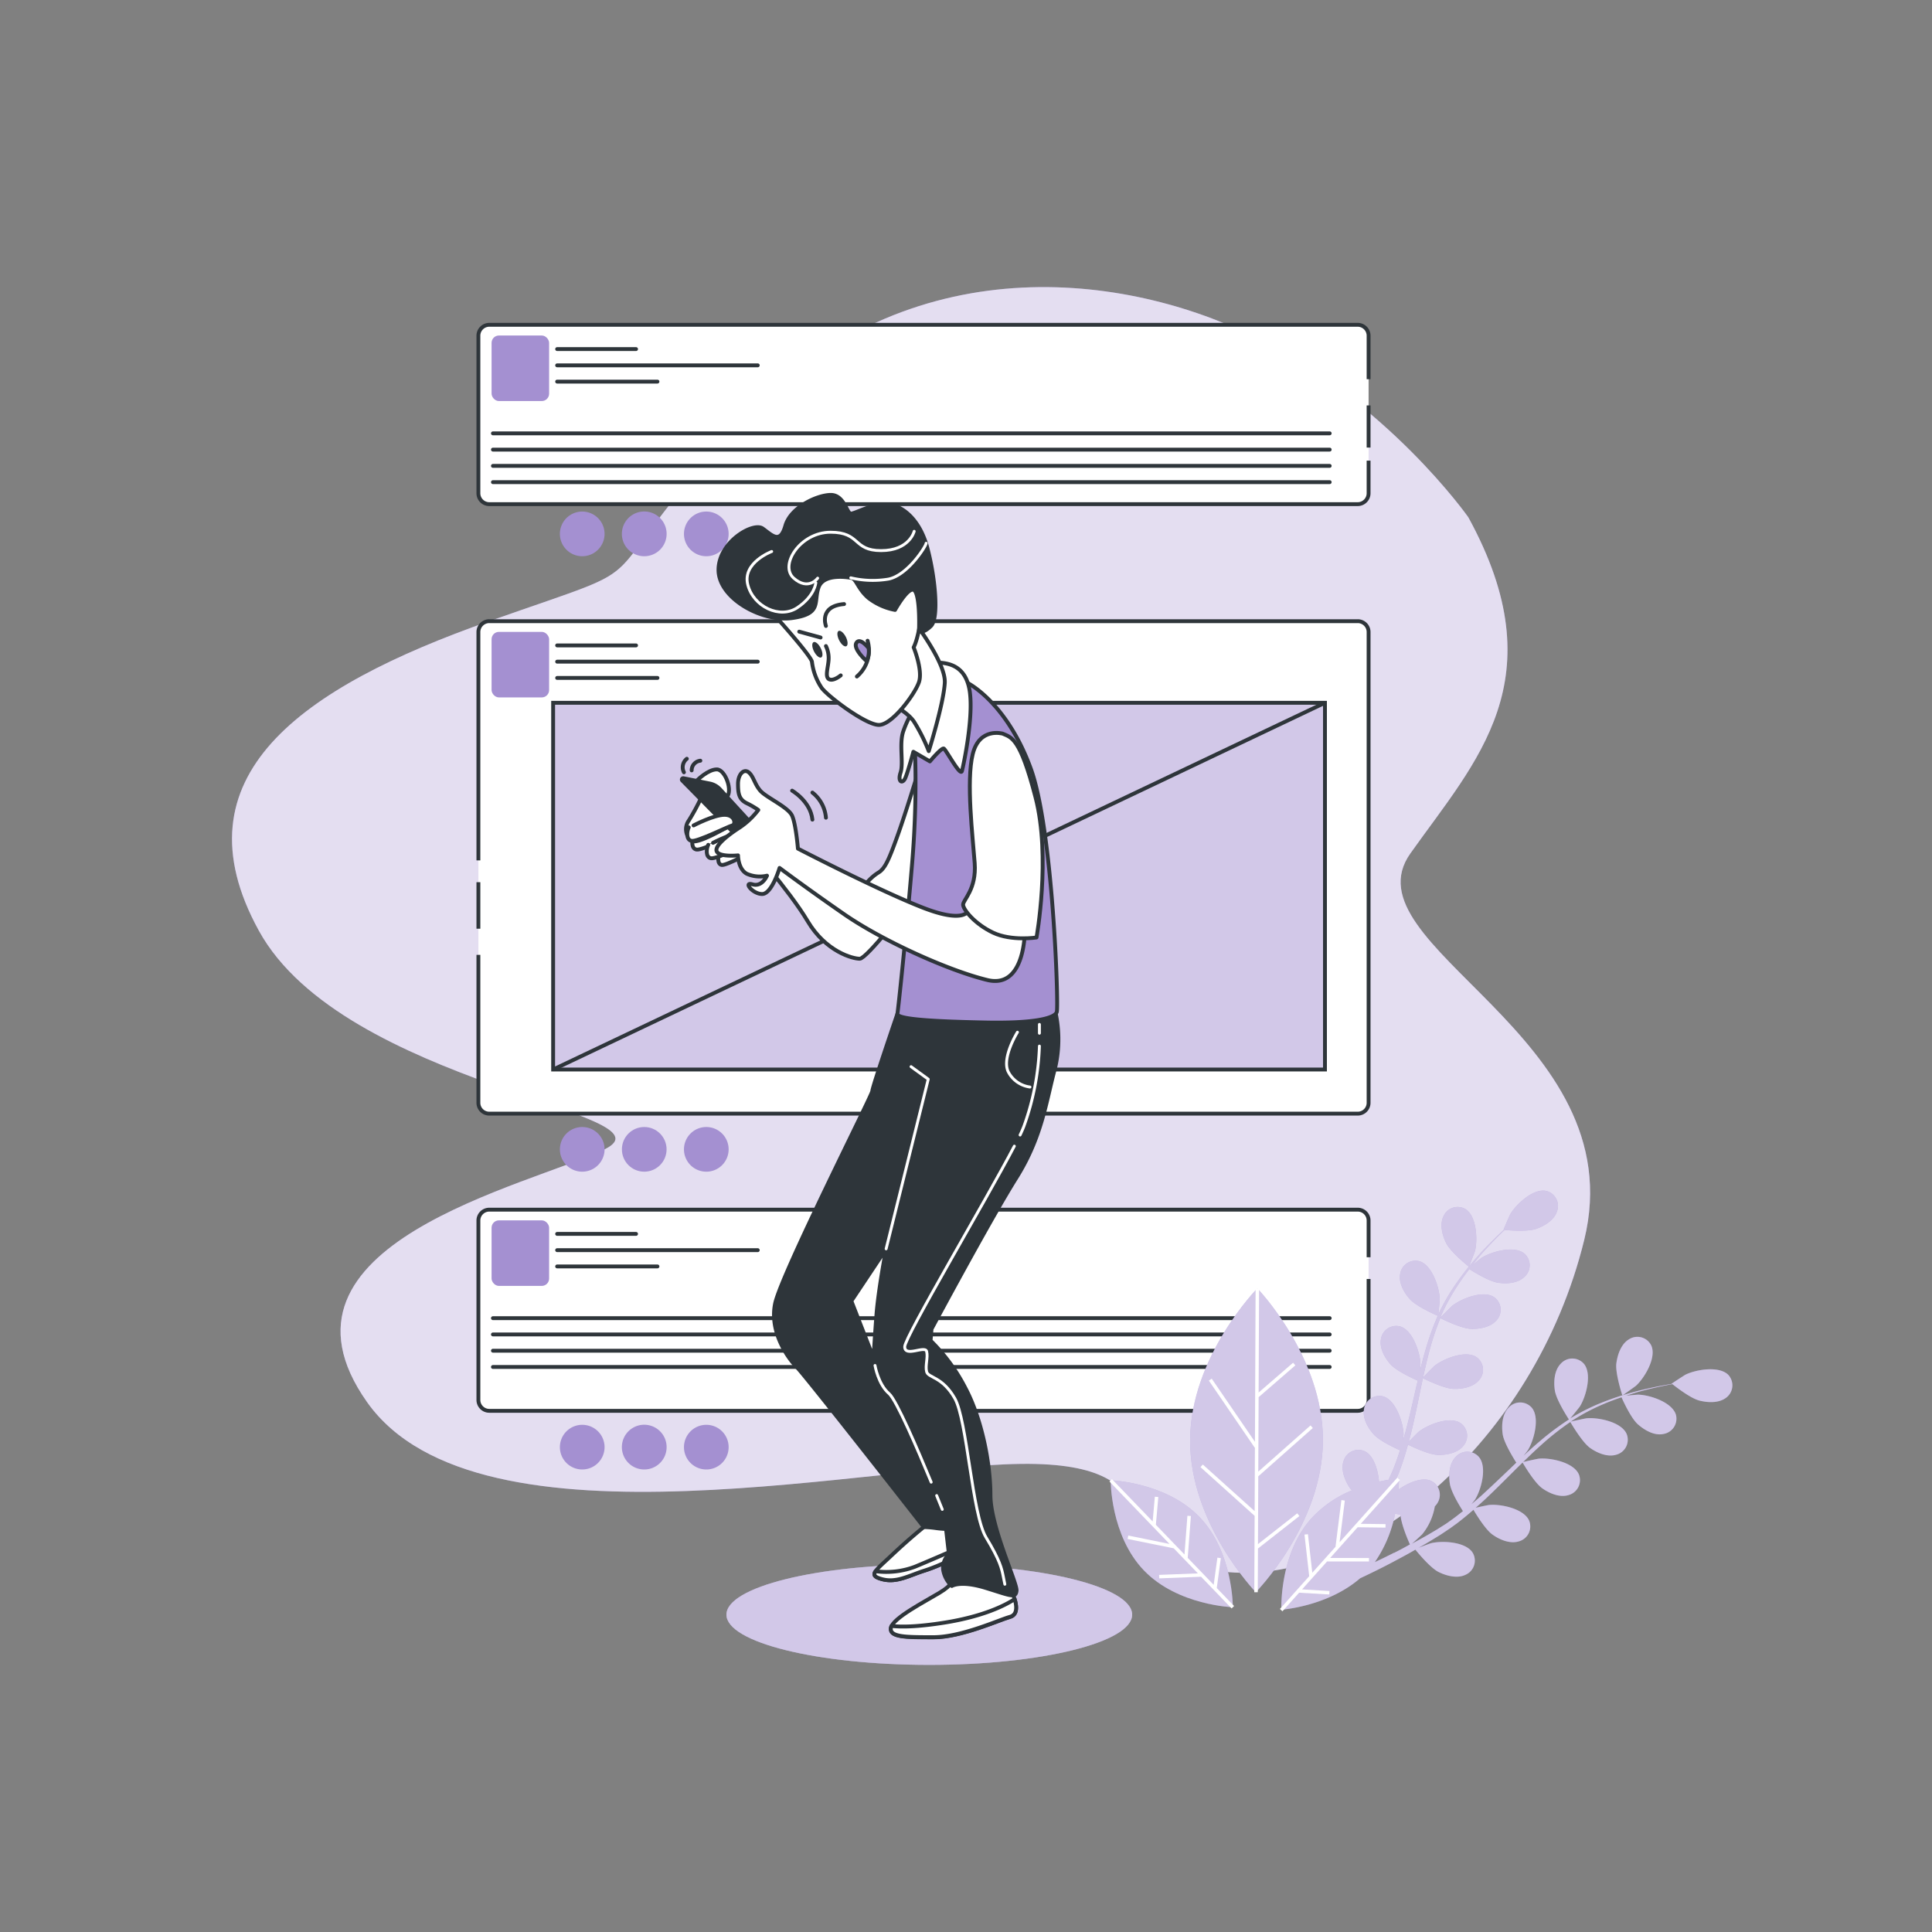 <svg xmlns="http://www.w3.org/2000/svg" viewBox="0 0 500 500"><rect x="0" y="0" width="500" height="500" fill="#808080" stroke="none"/><g id="freepik--background-simple--inject-10"><path d="M380,133.87s-21-30-56-47-91-23-133,23-15.74,33.77-64.37,50.89S45,200.87,67,240.87,175.92,288,156.46,297.45,66,321.87,95,362.87s134,15,173,16,16,25,50,28,79-33,92-86-62-76-45-100S403,175.87,380,133.87Z" style="fill:#A490D1"></path><path d="M380,133.87s-21-30-56-47-91-23-133,23-15.74,33.77-64.37,50.89S45,200.87,67,240.87,175.92,288,156.46,297.45,66,321.87,95,362.87s134,15,173,16,16,25,50,28,79-33,92-86-62-76-45-100S403,175.87,380,133.87Z" style="fill:#fff;opacity:0.7"></path></g><g id="freepik--speech-bubble--inject-10"><path d="M354.19,119.21v8.44a2.82,2.82,0,0,1-2.82,2.82H126.63a2.82,2.82,0,0,1-2.82-2.82V86.88a2.82,2.82,0,0,1,2.82-2.82H351.37a2.82,2.82,0,0,1,2.82,2.82V98.14" style="fill:#fff;stroke:#2e353a;stroke-miterlimit:10"></path><line x1="354.19" y1="104.92" x2="354.19" y2="115.83" style="fill:#fff;stroke:#2e353a;stroke-miterlimit:10"></line><line x1="127.57" y1="112.15" x2="344.12" y2="112.15" style="fill:none;stroke:#2e353a;stroke-linecap:round;stroke-linejoin:round"></line><line x1="127.57" y1="116.36" x2="344.12" y2="116.36" style="fill:none;stroke:#2e353a;stroke-linecap:round;stroke-linejoin:round"></line><line x1="127.57" y1="120.57" x2="344.12" y2="120.57" style="fill:none;stroke:#2e353a;stroke-linecap:round;stroke-linejoin:round"></line><line x1="127.57" y1="124.78" x2="344.12" y2="124.78" style="fill:none;stroke:#2e353a;stroke-linecap:round;stroke-linejoin:round"></line><line x1="144.19" y1="90.34" x2="164.61" y2="90.34" style="fill:none;stroke:#2e353a;stroke-linecap:round;stroke-linejoin:round"></line><line x1="144.19" y1="94.55" x2="196.11" y2="94.55" style="fill:none;stroke:#2e353a;stroke-linecap:round;stroke-linejoin:round"></line><line x1="144.19" y1="98.76" x2="170.15" y2="98.76" style="fill:none;stroke:#2e353a;stroke-linecap:round;stroke-linejoin:round"></line><rect x="127.22" y="86.83" width="14.89" height="16.96" rx="1.9" style="fill:#A490D1"></rect><path d="M354.19,331V362.3a2.82,2.82,0,0,1-2.82,2.82H126.63a2.82,2.82,0,0,1-2.82-2.82V315.87a2.81,2.81,0,0,1,2.82-2.81H351.37a2.81,2.81,0,0,1,2.82,2.81v9.5" style="fill:#fff;stroke:#2e353a;stroke-miterlimit:10"></path><line x1="127.57" y1="341.14" x2="344.12" y2="341.14" style="fill:none;stroke:#2e353a;stroke-linecap:round;stroke-linejoin:round"></line><line x1="127.57" y1="345.35" x2="344.12" y2="345.35" style="fill:none;stroke:#2e353a;stroke-linecap:round;stroke-linejoin:round"></line><line x1="127.57" y1="349.56" x2="344.12" y2="349.56" style="fill:none;stroke:#2e353a;stroke-linecap:round;stroke-linejoin:round"></line><line x1="127.57" y1="353.77" x2="344.12" y2="353.77" style="fill:none;stroke:#2e353a;stroke-linecap:round;stroke-linejoin:round"></line><line x1="144.19" y1="319.33" x2="164.61" y2="319.33" style="fill:none;stroke:#2e353a;stroke-linecap:round;stroke-linejoin:round"></line><line x1="144.19" y1="323.54" x2="196.11" y2="323.54" style="fill:none;stroke:#2e353a;stroke-linecap:round;stroke-linejoin:round"></line><line x1="144.19" y1="327.75" x2="170.15" y2="327.75" style="fill:none;stroke:#2e353a;stroke-linecap:round;stroke-linejoin:round"></line><rect x="127.22" y="315.83" width="14.89" height="16.96" rx="1.9" style="fill:#A490D1"></rect><path d="M123.81,222.67v-59.1a2.81,2.81,0,0,1,2.82-2.81H351.37a2.81,2.81,0,0,1,2.82,2.81V285.4a2.81,2.81,0,0,1-2.82,2.81H126.63a2.81,2.81,0,0,1-2.82-2.81V247.12" style="fill:#fff;stroke:#2e353a;stroke-miterlimit:10"></path><line x1="123.81" y1="240.35" x2="123.81" y2="228.31" style="fill:#fff;stroke:#2e353a;stroke-miterlimit:10"></line><line x1="144.19" y1="167.03" x2="164.61" y2="167.03" style="fill:none;stroke:#2e353a;stroke-linecap:round;stroke-linejoin:round"></line><line x1="144.19" y1="171.24" x2="196.11" y2="171.24" style="fill:none;stroke:#2e353a;stroke-linecap:round;stroke-linejoin:round"></line><line x1="144.19" y1="175.45" x2="170.15" y2="175.45" style="fill:none;stroke:#2e353a;stroke-linecap:round;stroke-linejoin:round"></line><rect x="127.22" y="163.53" width="14.89" height="16.96" rx="1.9" style="fill:#A490D1"></rect><path d="M156.46,297.45a5.78,5.78,0,1,0-5.78,5.78A5.78,5.78,0,0,0,156.46,297.45Z" style="fill:#A490D1"></path><circle cx="166.73" cy="297.45" r="5.78" style="fill:#A490D1"></circle><path d="M188.57,297.45a5.78,5.78,0,1,0-5.78,5.78A5.78,5.78,0,0,0,188.57,297.45Z" style="fill:#A490D1"></path><path d="M156.46,138.17a5.78,5.78,0,1,0-5.78,5.78A5.78,5.78,0,0,0,156.46,138.17Z" style="fill:#A490D1"></path><path d="M172.52,138.17a5.79,5.79,0,1,0-5.79,5.78A5.78,5.78,0,0,0,172.52,138.17Z" style="fill:#A490D1"></path><path d="M188.57,138.17a5.78,5.78,0,1,0-5.78,5.78A5.78,5.78,0,0,0,188.57,138.17Z" style="fill:#A490D1"></path><path d="M156.46,374.52a5.78,5.78,0,1,0-5.78,5.78A5.78,5.78,0,0,0,156.46,374.52Z" style="fill:#A490D1"></path><path d="M172.52,374.52a5.79,5.79,0,1,0-5.79,5.78A5.78,5.78,0,0,0,172.52,374.52Z" style="fill:#A490D1"></path><path d="M188.57,374.52a5.78,5.78,0,1,0-5.78,5.78A5.78,5.78,0,0,0,188.57,374.52Z" style="fill:#A490D1"></path><rect x="143.15" y="181.88" width="199.75" height="94.91" style="fill:#A490D1"></rect><rect x="143.15" y="181.88" width="199.75" height="94.91" style="fill:#fff;opacity:0.5"></rect><rect x="143.15" y="181.88" width="199.75" height="94.91" style="fill:none;stroke:#2e353a;stroke-miterlimit:10"></rect><line x1="143.15" y1="276.79" x2="342.9" y2="181.88" style="fill:none;stroke:#2e353a;stroke-miterlimit:10"></line></g><g id="freepik--Shadow--inject-10"><ellipse cx="240.5" cy="417.87" rx="52.5" ry="13" style="fill:#fff;opacity:0.3"></ellipse><ellipse cx="240.5" cy="417.87" rx="52.5" ry="13" style="fill:#A490D1"></ellipse><ellipse cx="240.5" cy="417.87" rx="52.5" ry="13" style="fill:#fff;opacity:0.5"></ellipse></g><g id="freepik--Character--inject-10"><path d="M193.3,218.12s10.95,12.25,15.7,20.25,11.75,9.75,13.5,9.75,12.25-13.5,13-14.5-7.75-5.75-7.75-5.75l-8,2s-11.5-3.5-15.5-8S192.85,211.37,193.3,218.12Z" style="fill:#fff;stroke:#2e353a;stroke-linecap:round;stroke-linejoin:round"></path><path d="M237.75,199.37s-3.25,10.75-5.5,17-3.25,8.5-5,9.5a12.93,12.93,0,0,0-3.25,3,25.91,25.91,0,0,0,9.5,7.75c5.75,2.5,8.25,1.75,8.25,1.75s1.5-26.75.5-33.5S240.75,195.12,237.75,199.37Z" style="fill:#fff;stroke:#2e353a;stroke-linecap:round;stroke-linejoin:round"></path><path d="M246.33,409s.5,1-3.25,3.25-12,6.5-12.5,9,3.75,2.5,11,2.5,17-4.5,19.75-5.25,1.5-4.5.25-7.25S249.08,406.7,246.33,409Z" style="fill:#fff;stroke:#2e353a;stroke-linecap:round;stroke-linejoin:round"></path><path d="M261.33,418.45c1.92-.52,1.89-2.51,1.27-4.6-2.26,1.48-7.85,4.46-18.27,6.1-7.13,1.13-11.25,1.12-13.6.84a2.57,2.57,0,0,0-.15.41c-.5,2.5,3.75,2.5,11,2.5S258.58,419.2,261.33,418.45Z" style="fill:#fff;stroke:#2e353a;stroke-linecap:round;stroke-linejoin:round"></path><path d="M239.08,395.2s-3.75,3-8.25,7.25-6.25,5.25-2.5,6.25,7-1,11-2.25a43,43,0,0,0,7.5-3.25s2.75-4,.75-8.25S239.08,395.2,239.08,395.2Z" style="fill:#fff;stroke:#2e353a;stroke-linecap:round;stroke-linejoin:round"></path><path d="M246.83,403.2a9.31,9.31,0,0,0,1.12-2.52c-3,1.32-7.51,3.27-11.12,4.77a21,21,0,0,1-10.23,1.18c-.68,1-.25,1.54,1.73,2.07,3.75,1,7-1,11-2.25A43,43,0,0,0,246.83,403.2Z" style="fill:#fff;stroke:#2e353a;stroke-linecap:round;stroke-linejoin:round"></path><path d="M263,304.87c6.75-10.75,7.75-20,10-28.25a32.31,32.31,0,0,0-.25-16.25l-40.5,2s-6.5,19-6.5,20S202.08,330,200.58,337.45s3.5,14.25,5.75,16.5,32.75,41.25,32.75,41.25a27.24,27.24,0,0,1,3,.25,26.25,26.25,0,0,0,2.75.25l.75,6.5a4.9,4.9,0,0,0-1.5,4,7.29,7.29,0,0,0,2.25,4.25s2.25-1.5,8.75.5,7.75,2.75,8,.75-6.75-16.5-6.75-24.75-2.25-19.75-6.5-27.75a47.6,47.6,0,0,0-9-12.25l.25-3S256.25,315.62,263,304.87ZM226.83,340.2c-.5,6.5-.75,11.25-.75,11.25l-5.75-14.75,9-13.5S227.33,333.7,226.83,340.2Z" style="fill:#2e353a;stroke:#2e353a;stroke-linecap:round;stroke-linejoin:round"></path><path d="M236.75,192.62a252.51,252.51,0,0,1-.75,31.5c-1.5,17.75-3.5,36.75-3.75,38.25s10.5,2,22.75,2.25,18-1,18.5-2.75-1-47.25-6.75-63-15-22-18.25-23S236,183.62,236.75,192.62Z" style="fill:#A490D1;stroke:#2e353a;stroke-linecap:round;stroke-linejoin:round"></path><path d="M236.65,183.37a26.92,26.92,0,0,0-2.9,5.94c-1.1,3.32.14,8.15-.69,10.64s.55,3,1.24,1.38,2.08-6.77,2.08-6.77l4.28,2.49s3-3.59,3.59-3.32,4.29,7.33,4.7,5.81,2.91-13.27,2.08-20.18-5.26-7.74-8.16-7.88S236.65,183.37,236.65,183.37Z" style="fill:#fff;stroke:#2e353a;stroke-linecap:round;stroke-linejoin:round"></path><path d="M228.24,180.9s6.23,2.76,8.31,5.88a46.21,46.21,0,0,1,3.81,7.61s3.81-12.11,4.15-17.65-9-17.3-9-17.3-3.8-5.19-6.57,4.15A35.47,35.47,0,0,0,228.24,180.9Z" style="fill:#fff;stroke:#2e353a;stroke-linecap:round;stroke-linejoin:round"></path><path d="M200.45,159.23s9.69,10.73,9.69,12.11a15.38,15.38,0,0,0,2.43,6.58c1.38,2.08,11.42,9.69,14.88,9.69s9.34-8,10.38-11.08-1.38-9-1.38-9,1-1.73,1.73-6.58.69-9.34-2.08-11.07-8-2.43-13.5-2.43-9.34-2.07-12.8.69S200.45,159.23,200.45,159.23Z" style="fill:#fff;stroke:#2e353a;stroke-linecap:round;stroke-linejoin:round"></path><path d="M220.18,149.54s-6.92-1.39-8.31,2.42,1,6.92-6.92,8-19-5.19-19-12.46,9-12.46,11.42-10.73,4.5,4.16,5.88-.69,8.31-8,11.77-8,4.15,4.85,5.19,4.85,5.19-2.43,9-2.43,8.65,3.46,10.73,11.08,3.11,18.34,1,20.42-3.11,1.38-3.11,1.38.35-8.3-1-10.38-5.19,4.85-5.19,4.85a16.07,16.07,0,0,1-6.92-3.12C221.91,152.31,221.56,149.54,220.18,149.54Z" style="fill:#2e353a;stroke:#2e353a;stroke-linecap:round;stroke-linejoin:round"></path><path d="M218.9,164.83c.55,1.09.61,2.17.13,2.41s-1.31-.45-1.86-1.54-.61-2.17-.14-2.41S218.34,163.74,218.9,164.83Z" style="fill:#2e353a"></path><path d="M212.4,167.73c.55,1.09.61,2.17.14,2.41s-1.31-.45-1.87-1.54-.61-2.16-.13-2.41S211.85,166.64,212.4,167.73Z" style="fill:#2e353a"></path><line x1="206.84" y1="163.47" x2="212.37" y2="164.99" style="fill:none;stroke:#2e353a;stroke-linecap:round;stroke-linejoin:round"></line><path d="M213.75,162s-1.94-5.12,4.7-5.67" style="fill:none;stroke:#2e353a;stroke-linecap:round;stroke-linejoin:round"></path><path d="M187.16,220.45s4-2.33,6.14-2.33,2.31,2.12,1.54,2.33-6.91,3.61-8.07,3.4-1-2.13-.57-3" style="fill:#fff;stroke:#2e353a;stroke-linecap:round;stroke-linejoin:round"></path><path d="M180.78,215.87s5.22-2.73,7.95-2.73,3,2.48,2,2.73-8.95,4.22-10.44,4-1.24-2.49-.75-3.48" style="fill:#fff;stroke:#2e353a;stroke-linecap:round;stroke-linejoin:round"></path><path d="M184.53,218.12s5.22-2.73,7.95-2.73,3,2.48,2,2.73-8.95,4.22-10.44,4-1.24-2.49-.75-3.48" style="fill:#fff;stroke:#2e353a;stroke-linecap:round;stroke-linejoin:round"></path><path d="M181.5,206.37a55.27,55.27,0,0,1-3.25,6,3.84,3.84,0,0,0,.75,5.25c1.5,1,9.5-3.75,9.5-3.75Z" style="fill:#fff;stroke:#2e353a;stroke-linecap:round;stroke-linejoin:round"></path><path d="M180.5,201.87s2.75-2.75,5-2.75,4.25,5.75,2.5,7.25-4.25-2.5-4.25-2.5Z" style="fill:#fff;stroke:#2e353a;stroke-linecap:round;stroke-linejoin:round"></path><path d="M202.25,220.87l-15.54-16.94a5.46,5.46,0,0,0-3-1.66L177,200.92a.85.85,0,0,0-.78,1.44l17,17.26Z" style="fill:#2e353a"></path><path d="M250.75,235.37s-.5,4-12-.5-32.25-15.25-32.25-15.25-.5-6.25-1.5-8.5-6.75-4.75-8.25-6.5-1.75-3.75-3-4.75-2.75.5-2.75,3,.25,4,2.25,5a21.49,21.49,0,0,1,3,1.75,20,20,0,0,1-4.75,4.5c-2.75,1.75-6.75,4.75-6,6.25s5.5,1,5.5,1,0,3.5,2.25,4.75a8.22,8.22,0,0,0,5.25.5s-1.25,3-3.75,2.25,0,2.5,2.5,2.5,4.5-6.75,4.5-6.75,7,5.25,16.75,12,26.75,14.5,37,17,9.75-13.75,9.75-13.75Z" style="fill:#fff;stroke:#2e353a;stroke-linecap:round;stroke-linejoin:round"></path><path d="M259.5,189.87s-6-1.75-7.75,5.25,0,21.5.5,28.25-3,9.5-3,10.75,3,5,7.75,7.25,11.25,1.25,11.25,1.25,3.75-20.75-.25-36.25S261.75,190.87,259.5,189.87Z" style="fill:#fff;stroke:#2e353a;stroke-linecap:round;stroke-linejoin:round"></path><path d="M179.5,213.62s5.25-2.75,8-2.75,3,2.5,2,2.75-9,4.25-10.5,4-1.25-2.5-.75-3.5" style="fill:#fff;stroke:#2e353a;stroke-linecap:round;stroke-linejoin:round"></path><path d="M205,204.62s4.75,2.75,5.25,7.5" style="fill:none;stroke:#2e353a;stroke-linecap:round;stroke-linejoin:round"></path><path d="M210.25,205.12a9.23,9.23,0,0,1,3.5,6.5" style="fill:none;stroke:#2e353a;stroke-linecap:round;stroke-linejoin:round"></path><path d="M181.25,196.87a2.52,2.52,0,0,0-2.25,2.5" style="fill:none;stroke:#2e353a;stroke-linecap:round;stroke-linejoin:round"></path><path d="M177.75,196.37a2.81,2.81,0,0,0-.75,3.5" style="fill:none;stroke:#2e353a;stroke-linecap:round;stroke-linejoin:round"></path><polyline points="235.78 276.05 240.23 279.29 229.33 323.2" style="fill:none;stroke:#fff;stroke-linecap:round;stroke-linejoin:round;stroke-width:0.75px"></polyline><path d="M263.31,267.14s-4.05,6.48-2.43,10.13a7.41,7.41,0,0,0,5.67,4.05" style="fill:none;stroke:#fff;stroke-linecap:round;stroke-linejoin:round;stroke-width:0.75px"></path><path d="M262.51,296.62c-7.44,14.23-28.37,49.41-28.37,51.9,0,2.84,5.26-.4,5.67,1.22s-.41,3.64,0,5.26,4.05,1.21,7.28,6.88,4.46,30,8.1,36,4.05,8.09,4.46,10.12l.4,2" style="fill:none;stroke:#fff;stroke-linecap:round;stroke-linejoin:round;stroke-width:0.75px"></path><path d="M269,270.73a67.36,67.36,0,0,1-4,20.71c-.27.71-.61,1.48-1,2.3" style="fill:none;stroke:#fff;stroke-linecap:round;stroke-linejoin:round;stroke-width:0.75px"></path><path d="M269,265.12s0,.83,0,2.28" style="fill:none;stroke:#fff;stroke-linecap:round;stroke-linejoin:round;stroke-width:0.75px"></path><path d="M242.41,387.05l1.45,3.58" style="fill:none;stroke:#fff;stroke-linecap:round;stroke-linejoin:round;stroke-width:0.75px"></path><path d="M226.45,353.38s.81,4.86,3.64,7.29c1.9,1.63,7.46,14.57,10.9,22.91" style="fill:none;stroke:#fff;stroke-linecap:round;stroke-linejoin:round;stroke-width:0.75px"></path><path d="M211.61,149.63s-2.38,3.34-6.19,0,1.66-11.89,9.52-11.89,5.71,4.76,13.08,4.76,8.57-5,8.57-5" style="fill:none;stroke:#fff;stroke-linecap:round;stroke-linejoin:round;stroke-width:0.75px"></path><path d="M220.18,149.54a24.51,24.51,0,0,0,9.75.33c5-1,9.75-8.56,9.75-9.28" style="fill:none;stroke:#fff;stroke-linecap:round;stroke-linejoin:round;stroke-width:0.75px"></path><path d="M199.71,142.73s-7.62,2.86-6.19,8.57,8.33,9,12.85,5.95,4.76-6.43,4.76-6.43" style="fill:none;stroke:#fff;stroke-linecap:round;stroke-linejoin:round;stroke-width:0.75px"></path><path d="M213.75,167.2a7.14,7.14,0,0,1,.69,3.59c-.14,2.08-1,4.43.14,5s3-1,3-1" style="fill:none;stroke:#2e353a;stroke-linecap:round;stroke-linejoin:round"></path><path d="M221.76,175.08a8.9,8.9,0,0,0,2.77-9.26" style="fill:none;stroke:#2e353a;stroke-linecap:round;stroke-linejoin:round"></path><path d="M224.8,167.75s-2.21-2.9-3.17-1.38,2.62,4.7,2.62,4.7A5.42,5.42,0,0,0,224.8,167.75Z" style="fill:#A490D1;stroke:#2e353a;stroke-linecap:round;stroke-linejoin:round"></path></g><g id="freepik--Plants--inject-10"><path d="M380.17,327.83s1.49-3.82,1.56-4.07c.73-2.94.42-9.05-2.46-10.84a4,4,0,0,0-5.69,1.83c-1.05,2.15-.31,5,.71,7C375.49,324.14,380.16,327.83,380.17,327.83Z" style="fill:#A490D1"></path><path d="M447.31,355.84c-2.37-2.43-8.4-1.42-11.12-.07-.23.12-3.69,2.36-3.64,2.4l.06,0c-1,.15-2,.33-3.09.54-2,.41-4.36.89-6.84,1.58a72.71,72.71,0,0,0-7.9,2.61,53,53,0,0,0-8.33,4.15l-.09.06c.65-.75,2.38-2.92,2.5-3.1,1.61-2.56,3.22-8.47,1.05-11.07a4,4,0,0,0-6,0c-1.67,1.72-1.86,4.66-1.52,6.9.39,2.52,3.41,7.15,3.65,7.52a71.37,71.37,0,0,0-7.59,5.68c-1.41,1.19-2.79,2.44-4.15,3.7.54-.67,1-1.27,1.07-1.36,1.61-2.56,3.22-8.47,1.05-11.07a4,4,0,0,0-6,0c-1.67,1.72-1.86,4.66-1.52,6.9s2.85,6.27,3.52,7.32L390.9,380c-2.48,2.36-4.95,4.73-7.44,7-.88.8-1.77,1.55-2.66,2.3.48-.6.87-1.1.93-1.19,1.61-2.56,3.22-8.46,1-11.06a4,4,0,0,0-6,0c-1.67,1.71-1.86,4.66-1.52,6.89s2.6,5.88,3.4,7.14c-.94.74-1.87,1.49-2.81,2.16-.66.45-1.25.93-1.93,1.34l-2,1.26c-1.28.76-2.6,1.55-3.88,2.25-.88.5-1.73.95-2.58,1.42.88-.78,2.58-2.34,2.7-2.49a15.48,15.48,0,0,0,3.22-7.18A4.18,4.18,0,0,0,372,389a4,4,0,0,0-1.62-5.75c-2.33-1.07-5.92.46-8.42,2.23.1-1.72.06-2.78.06-2.78l-.66.06.48-1.14c.32-.71.56-1.51.85-2.27.63-1.78,1.18-3.61,1.7-5.47,1.17.57,5.36,2.55,7.63,2.64s5.16-.45,6.67-2.3a4,4,0,0,0-.72-5.93c-2.83-1.87-8.51.41-10.87,2.3-.15.12-1.69,1.67-2.52,2.54.3-1.12.61-2.23.87-3.38.78-3.3,1.46-6.66,2.15-10,.21-1,.43-2.05.65-3.07.42.2,5.35,2.66,7.89,2.76,2.26.08,5.16-.45,6.67-2.3a4,4,0,0,0-.72-5.93c-2.83-1.87-8.51.41-10.87,2.3-.18.15-2.39,2.38-2.93,3,.49-2.25,1-4.49,1.58-6.68a71,71,0,0,1,2.89-8.7c.19.1,5.33,2.69,7.93,2.78,2.26.08,5.16-.44,6.68-2.3a4,4,0,0,0-.73-5.93c-2.83-1.86-8.51.41-10.87,2.31-.18.15-2.56,2.55-3,3,.07-.16.13-.34.19-.5a51.92,51.92,0,0,1,4.43-8.05c.93-1.42,1.9-2.73,2.87-4,.9.58,5.07,3.18,7.41,3.53s5.18.13,6.89-1.55a4,4,0,0,0-.07-6c-2.61-2.16-8.5-.52-11.06,1.1-.14.09-1.45,1.15-2.4,1.93l1.33-1.67c1.64-2,3.26-3.68,4.71-5.18.83-.84,1.6-1.59,2.33-2.28,1.18.1,6,.47,8.16-.29s4.66-2.27,5.4-4.55a4,4,0,0,0-2.81-5.27c-3.32-.72-7.79,3.45-9.31,6.07-.13.23-1.78,4-1.72,4h.07c-.71.65-1.46,1.36-2.27,2.15-1.49,1.47-3.15,3.15-4.84,5.09a71,71,0,0,0-5.14,6.54,51.73,51.73,0,0,0-4.66,8.05l-.05.11c.13-1,.38-3.76.37-4-.06-3-2-8.84-5.23-9.81a4,4,0,0,0-5,3.26c-.45,2.35,1,4.91,2.54,6.59,1.71,1.89,6.78,4.09,7.19,4.26a71.39,71.39,0,0,0-3.2,8.93c-.51,1.77-1,3.57-1.42,5.38.08-.86.14-1.63.14-1.73-.07-3-2-8.84-5.23-9.81a4,4,0,0,0-5,3.26c-.45,2.35,1,4.91,2.53,6.59s5.83,3.66,7,4.17c-.17.69-.34,1.39-.5,2.08-.76,3.34-1.51,6.68-2.35,9.93-.29,1.15-.62,2.27-.95,3.39.07-.76.12-1.41.12-1.5-.07-3-2-8.84-5.23-9.81a4,4,0,0,0-5,3.26c-.44,2.35,1,4.91,2.54,6.59s5.41,3.47,6.77,4.08c-.37,1.13-.74,2.27-1.15,3.35-.3.74-.53,1.47-.87,2.19l-.93,2.09c-.72.12-1.55.28-2.48.49-.25-3.05-1.39-6.78-3.71-7.88a4,4,0,0,0-5.44,2.47c-.8,2.26.26,5,1.51,6.9a5.69,5.69,0,0,0,.61.77,29.49,29.49,0,0,0-10.47,7.24c-8.4,9.38-7.77,23.64-7.77,23.64s11.9-.8,20.36-8.12c2.6-1.22,6-2.86,9.8-4.92,1.44-.76,3-1.61,4.52-2.5.41.51,3.76,4.65,6,5.78,2,1,4.87,1.76,7,.71a4,4,0,0,0,1.83-5.69c-1.79-2.88-7.9-3.19-10.83-2.46-.18.05-2,.72-3.15,1.17.63-.36,1.25-.71,1.9-1.1,1.28-.75,2.55-1.53,3.91-2.38l1.94-1.3c.66-.42,1.31-.95,2-1.42,1.5-1.14,3-2.37,4.43-3.63.66,1.12,3.06,5.08,4.91,6.41s4.55,2.48,6.84,1.76a4,4,0,0,0,2.67-5.34c-1.34-3.12-7.33-4.36-10.34-4.08-.19,0-2.33.46-3.51.73.87-.77,1.74-1.53,2.6-2.34,2.46-2.32,4.88-4.75,7.31-7.17.74-.74,1.49-1.47,2.24-2.2.23.4,3,5.17,5.06,6.65,1.84,1.32,4.55,2.49,6.83,1.77a4,4,0,0,0,2.67-5.34c-1.33-3.12-7.32-4.36-10.34-4.08-.23,0-3.31.67-4.08.87,1.64-1.61,3.3-3.2,5-4.71a69.78,69.78,0,0,1,7.21-5.65c.11.18,3,5.18,5.08,6.69,1.84,1.32,4.55,2.48,6.83,1.77a4,4,0,0,0,2.67-5.35c-1.33-3.12-7.32-4.35-10.34-4.07-.23,0-3.55.71-4.14.88.15-.1.29-.22.44-.31a52.16,52.16,0,0,1,8.13-4.28c1.56-.67,3.08-1.22,4.58-1.73.43,1,2.48,5.46,4.23,7s4.25,3,6.6,2.5a4,4,0,0,0,3.24-5c-1-3.24-6.8-5.13-9.83-5.18-.16,0-1.84.15-3.06.28l2-.65c2.46-.74,4.75-1.27,6.78-1.72,1.16-.25,2.22-.45,3.2-.63.94.74,4.73,3.69,7,4.26s5.14.68,7-.81A4,4,0,0,0,447.31,355.84Zm-86.51,46q-2.66,1.35-5,2.44a33,33,0,0,0,5.25-12.55l1.41.29c.14,2.55,2.16,7.08,2.43,7.67C363.5,400.49,362.12,401.22,360.8,401.88Z" style="fill:#A490D1"></path><path d="M423.41,358.61c2.24-2.05,5.35-7.31,3.94-10.39a4,4,0,0,0-5.75-1.62c-2.07,1.21-3,4-3.29,6.25-.31,2.64,1.55,8.29,1.56,8.3S423.22,358.79,423.41,358.61Z" style="fill:#A490D1"></path><path d="M325.4,333.43S308.12,351,308,372.67s17,39.39,17,39.39,17.28-17.53,17.37-39.24S325.4,333.43,325.4,333.43Z" style="fill:#A490D1"></path><path d="M287.44,383.1s-.11,14.27,8.62,23.34,23,9.51,23,9.51.1-14.27-8.63-23.34S287.44,383.1,287.44,383.1Z" style="fill:#A490D1"></path><g style="opacity:0.5"><path d="M380.17,327.83s1.49-3.82,1.56-4.07c.73-2.94.42-9.05-2.46-10.84a4,4,0,0,0-5.69,1.83c-1.05,2.15-.31,5,.71,7C375.49,324.14,380.16,327.83,380.17,327.83Z" style="fill:#fff"></path><path d="M447.31,355.84c-2.37-2.43-8.4-1.42-11.12-.07-.23.12-3.69,2.36-3.64,2.4l.06,0c-1,.15-2,.33-3.09.54-2,.41-4.36.89-6.84,1.58a72.71,72.71,0,0,0-7.9,2.61,53,53,0,0,0-8.33,4.15l-.09.06c.65-.75,2.38-2.92,2.5-3.1,1.61-2.56,3.22-8.47,1.05-11.07a4,4,0,0,0-6,0c-1.67,1.72-1.86,4.66-1.52,6.9.39,2.52,3.41,7.15,3.65,7.52a71.37,71.37,0,0,0-7.59,5.68c-1.41,1.19-2.79,2.44-4.15,3.7.54-.67,1-1.27,1.07-1.36,1.61-2.56,3.22-8.47,1.05-11.07a4,4,0,0,0-6,0c-1.67,1.72-1.86,4.66-1.52,6.9s2.85,6.27,3.52,7.32L390.9,380c-2.48,2.36-4.95,4.73-7.44,7-.88.8-1.77,1.55-2.66,2.3.48-.6.87-1.1.93-1.19,1.61-2.56,3.22-8.46,1-11.06a4,4,0,0,0-6,0c-1.67,1.71-1.86,4.66-1.52,6.89s2.6,5.88,3.4,7.14c-.94.74-1.87,1.49-2.81,2.16-.66.45-1.25.93-1.93,1.34l-2,1.26c-1.28.76-2.6,1.55-3.88,2.25-.88.5-1.73.95-2.58,1.42.88-.78,2.58-2.34,2.7-2.49a15.48,15.48,0,0,0,3.22-7.18A4.18,4.18,0,0,0,372,389a4,4,0,0,0-1.62-5.75c-2.33-1.07-5.92.46-8.42,2.23.1-1.72.06-2.78.06-2.78l-.66.06.48-1.14c.32-.71.56-1.51.85-2.27.63-1.78,1.18-3.61,1.7-5.47,1.17.57,5.36,2.55,7.63,2.64s5.16-.45,6.67-2.3a4,4,0,0,0-.72-5.93c-2.83-1.87-8.51.41-10.87,2.3-.15.12-1.69,1.67-2.52,2.54.3-1.12.61-2.23.87-3.38.78-3.3,1.46-6.66,2.15-10,.21-1,.43-2.05.65-3.07.42.2,5.35,2.66,7.89,2.76,2.26.08,5.16-.45,6.67-2.3a4,4,0,0,0-.72-5.93c-2.83-1.87-8.51.41-10.87,2.3-.18.15-2.39,2.38-2.93,3,.49-2.25,1-4.49,1.58-6.68a71,71,0,0,1,2.89-8.7c.19.1,5.33,2.69,7.93,2.78,2.26.08,5.16-.44,6.68-2.3a4,4,0,0,0-.73-5.93c-2.83-1.86-8.51.41-10.87,2.31-.18.15-2.56,2.55-3,3,.07-.16.13-.34.19-.5a51.92,51.92,0,0,1,4.43-8.05c.93-1.42,1.9-2.73,2.87-4,.9.58,5.07,3.18,7.41,3.53s5.18.13,6.89-1.55a4,4,0,0,0-.07-6c-2.61-2.16-8.5-.52-11.06,1.1-.14.09-1.45,1.15-2.4,1.93l1.33-1.67c1.64-2,3.26-3.68,4.71-5.18.83-.84,1.6-1.59,2.33-2.28,1.18.1,6,.47,8.16-.29s4.66-2.27,5.4-4.55a4,4,0,0,0-2.81-5.27c-3.32-.72-7.79,3.45-9.31,6.07-.13.23-1.78,4-1.72,4h.07c-.71.65-1.46,1.36-2.27,2.15-1.49,1.47-3.15,3.15-4.84,5.09a71,71,0,0,0-5.14,6.54,51.73,51.73,0,0,0-4.66,8.05l-.05.11c.13-1,.38-3.76.37-4-.06-3-2-8.84-5.23-9.81a4,4,0,0,0-5,3.26c-.45,2.35,1,4.91,2.54,6.59,1.71,1.89,6.78,4.09,7.19,4.26a71.39,71.39,0,0,0-3.2,8.93c-.51,1.77-1,3.57-1.42,5.38.08-.86.14-1.63.14-1.73-.07-3-2-8.84-5.23-9.81a4,4,0,0,0-5,3.26c-.45,2.35,1,4.91,2.53,6.59s5.83,3.66,7,4.17c-.17.69-.34,1.39-.5,2.08-.76,3.34-1.51,6.68-2.35,9.93-.29,1.15-.62,2.27-.95,3.39.07-.76.12-1.41.12-1.5-.07-3-2-8.84-5.23-9.81a4,4,0,0,0-5,3.26c-.44,2.35,1,4.91,2.54,6.59s5.41,3.47,6.77,4.08c-.37,1.13-.74,2.27-1.15,3.35-.3.74-.53,1.47-.87,2.19l-.93,2.09c-.72.12-1.55.28-2.48.49-.25-3.05-1.39-6.78-3.71-7.88a4,4,0,0,0-5.44,2.47c-.8,2.26.26,5,1.51,6.9a5.69,5.69,0,0,0,.61.77,29.49,29.49,0,0,0-10.47,7.24c-8.4,9.38-7.77,23.64-7.77,23.64s11.9-.8,20.36-8.12c2.6-1.22,6-2.86,9.8-4.92,1.44-.76,3-1.61,4.52-2.5.41.51,3.76,4.65,6,5.78,2,1,4.87,1.76,7,.71a4,4,0,0,0,1.83-5.69c-1.79-2.88-7.9-3.19-10.83-2.46-.18.05-2,.72-3.15,1.17.63-.36,1.25-.71,1.9-1.1,1.28-.75,2.55-1.53,3.91-2.38l1.94-1.3c.66-.42,1.31-.95,2-1.42,1.5-1.14,3-2.37,4.43-3.63.66,1.12,3.06,5.08,4.91,6.41s4.55,2.48,6.84,1.76a4,4,0,0,0,2.67-5.34c-1.34-3.12-7.33-4.36-10.34-4.08-.19,0-2.33.46-3.51.73.87-.77,1.74-1.53,2.6-2.34,2.46-2.32,4.88-4.75,7.31-7.17.74-.74,1.49-1.47,2.24-2.2.23.4,3,5.17,5.06,6.65,1.84,1.32,4.55,2.49,6.83,1.77a4,4,0,0,0,2.67-5.34c-1.33-3.12-7.32-4.36-10.34-4.08-.23,0-3.31.67-4.08.87,1.64-1.61,3.3-3.2,5-4.71a69.78,69.78,0,0,1,7.21-5.65c.11.18,3,5.18,5.08,6.69,1.84,1.32,4.55,2.48,6.83,1.77a4,4,0,0,0,2.67-5.35c-1.33-3.12-7.32-4.35-10.34-4.07-.23,0-3.55.71-4.14.88.15-.1.29-.22.44-.31a52.16,52.16,0,0,1,8.13-4.28c1.56-.67,3.08-1.22,4.58-1.73.43,1,2.48,5.46,4.23,7s4.25,3,6.6,2.5a4,4,0,0,0,3.24-5c-1-3.24-6.8-5.13-9.83-5.18-.16,0-1.84.15-3.06.28l2-.65c2.46-.74,4.75-1.27,6.78-1.72,1.16-.25,2.22-.45,3.2-.63.94.74,4.73,3.69,7,4.26s5.14.68,7-.81A4,4,0,0,0,447.31,355.84Zm-86.51,46q-2.66,1.35-5,2.44a33,33,0,0,0,5.25-12.55l1.41.29c.14,2.55,2.16,7.08,2.43,7.67C363.5,400.49,362.12,401.22,360.8,401.88Z" style="fill:#fff"></path><path d="M423.41,358.61c2.24-2.05,5.35-7.31,3.94-10.39a4,4,0,0,0-5.75-1.62c-2.07,1.21-3,4-3.29,6.25-.31,2.64,1.55,8.29,1.56,8.3S423.22,358.79,423.41,358.61Z" style="fill:#fff"></path><path d="M325.4,333.43S308.12,351,308,372.67s17,39.39,17,39.39,17.28-17.53,17.37-39.24S325.4,333.43,325.4,333.43Z" style="fill:#fff"></path><path d="M287.44,383.1s-.11,14.27,8.62,23.34,23,9.51,23,9.51.1-14.27-8.63-23.34S287.44,383.1,287.44,383.1Z" style="fill:#fff"></path></g><polygon points="336.28 392.35 335.72 391.65 325.56 399.62 325.64 382.07 339.76 369.57 339.16 368.9 325.64 380.86 325.73 361.59 335.24 353.35 334.65 352.67 325.73 360.39 325.85 333.43 324.95 333.43 324.78 373.15 313.59 356.79 312.85 357.3 324.7 374.63 324.77 374.58 324.7 391.08 311.29 379.02 310.68 379.69 324.69 392.29 324.7 392.28 324.61 412.06 325.51 412.06 325.56 400.76 336.28 392.35" style="fill:#fff"></polygon><polygon points="362.3 383.02 361.63 382.42 346.68 399.14 348.04 388.34 347.15 388.22 345.63 400.3 345.64 400.3 339.62 407.02 338.49 397.05 337.6 397.15 338.82 407.92 331.24 416.4 331.9 417 336.21 412.19 344.01 412.65 344.06 411.76 336.98 411.33 343.45 404.1 354.29 404.11 354.29 403.21 344.25 403.2 351.36 395.25 358.57 395.34 358.58 394.44 352.16 394.36 362.3 383.02" style="fill:#fff"></polygon><polygon points="315.95 403.24 315.06 403.12 314.1 410.15 307.38 403.17 308.2 392.35 307.3 392.28 306.54 402.3 299.14 394.61 299.77 387.43 298.87 387.35 298.31 393.75 287.76 382.79 287.12 383.41 302.67 399.57 292 397.4 291.82 398.28 303.75 400.7 303.75 400.69 310.01 407.19 299.97 407.58 300.01 408.48 310.84 408.06 318.73 416.26 319.38 415.64 314.9 410.98 315.95 403.24" style="fill:#fff"></polygon></g></svg>
